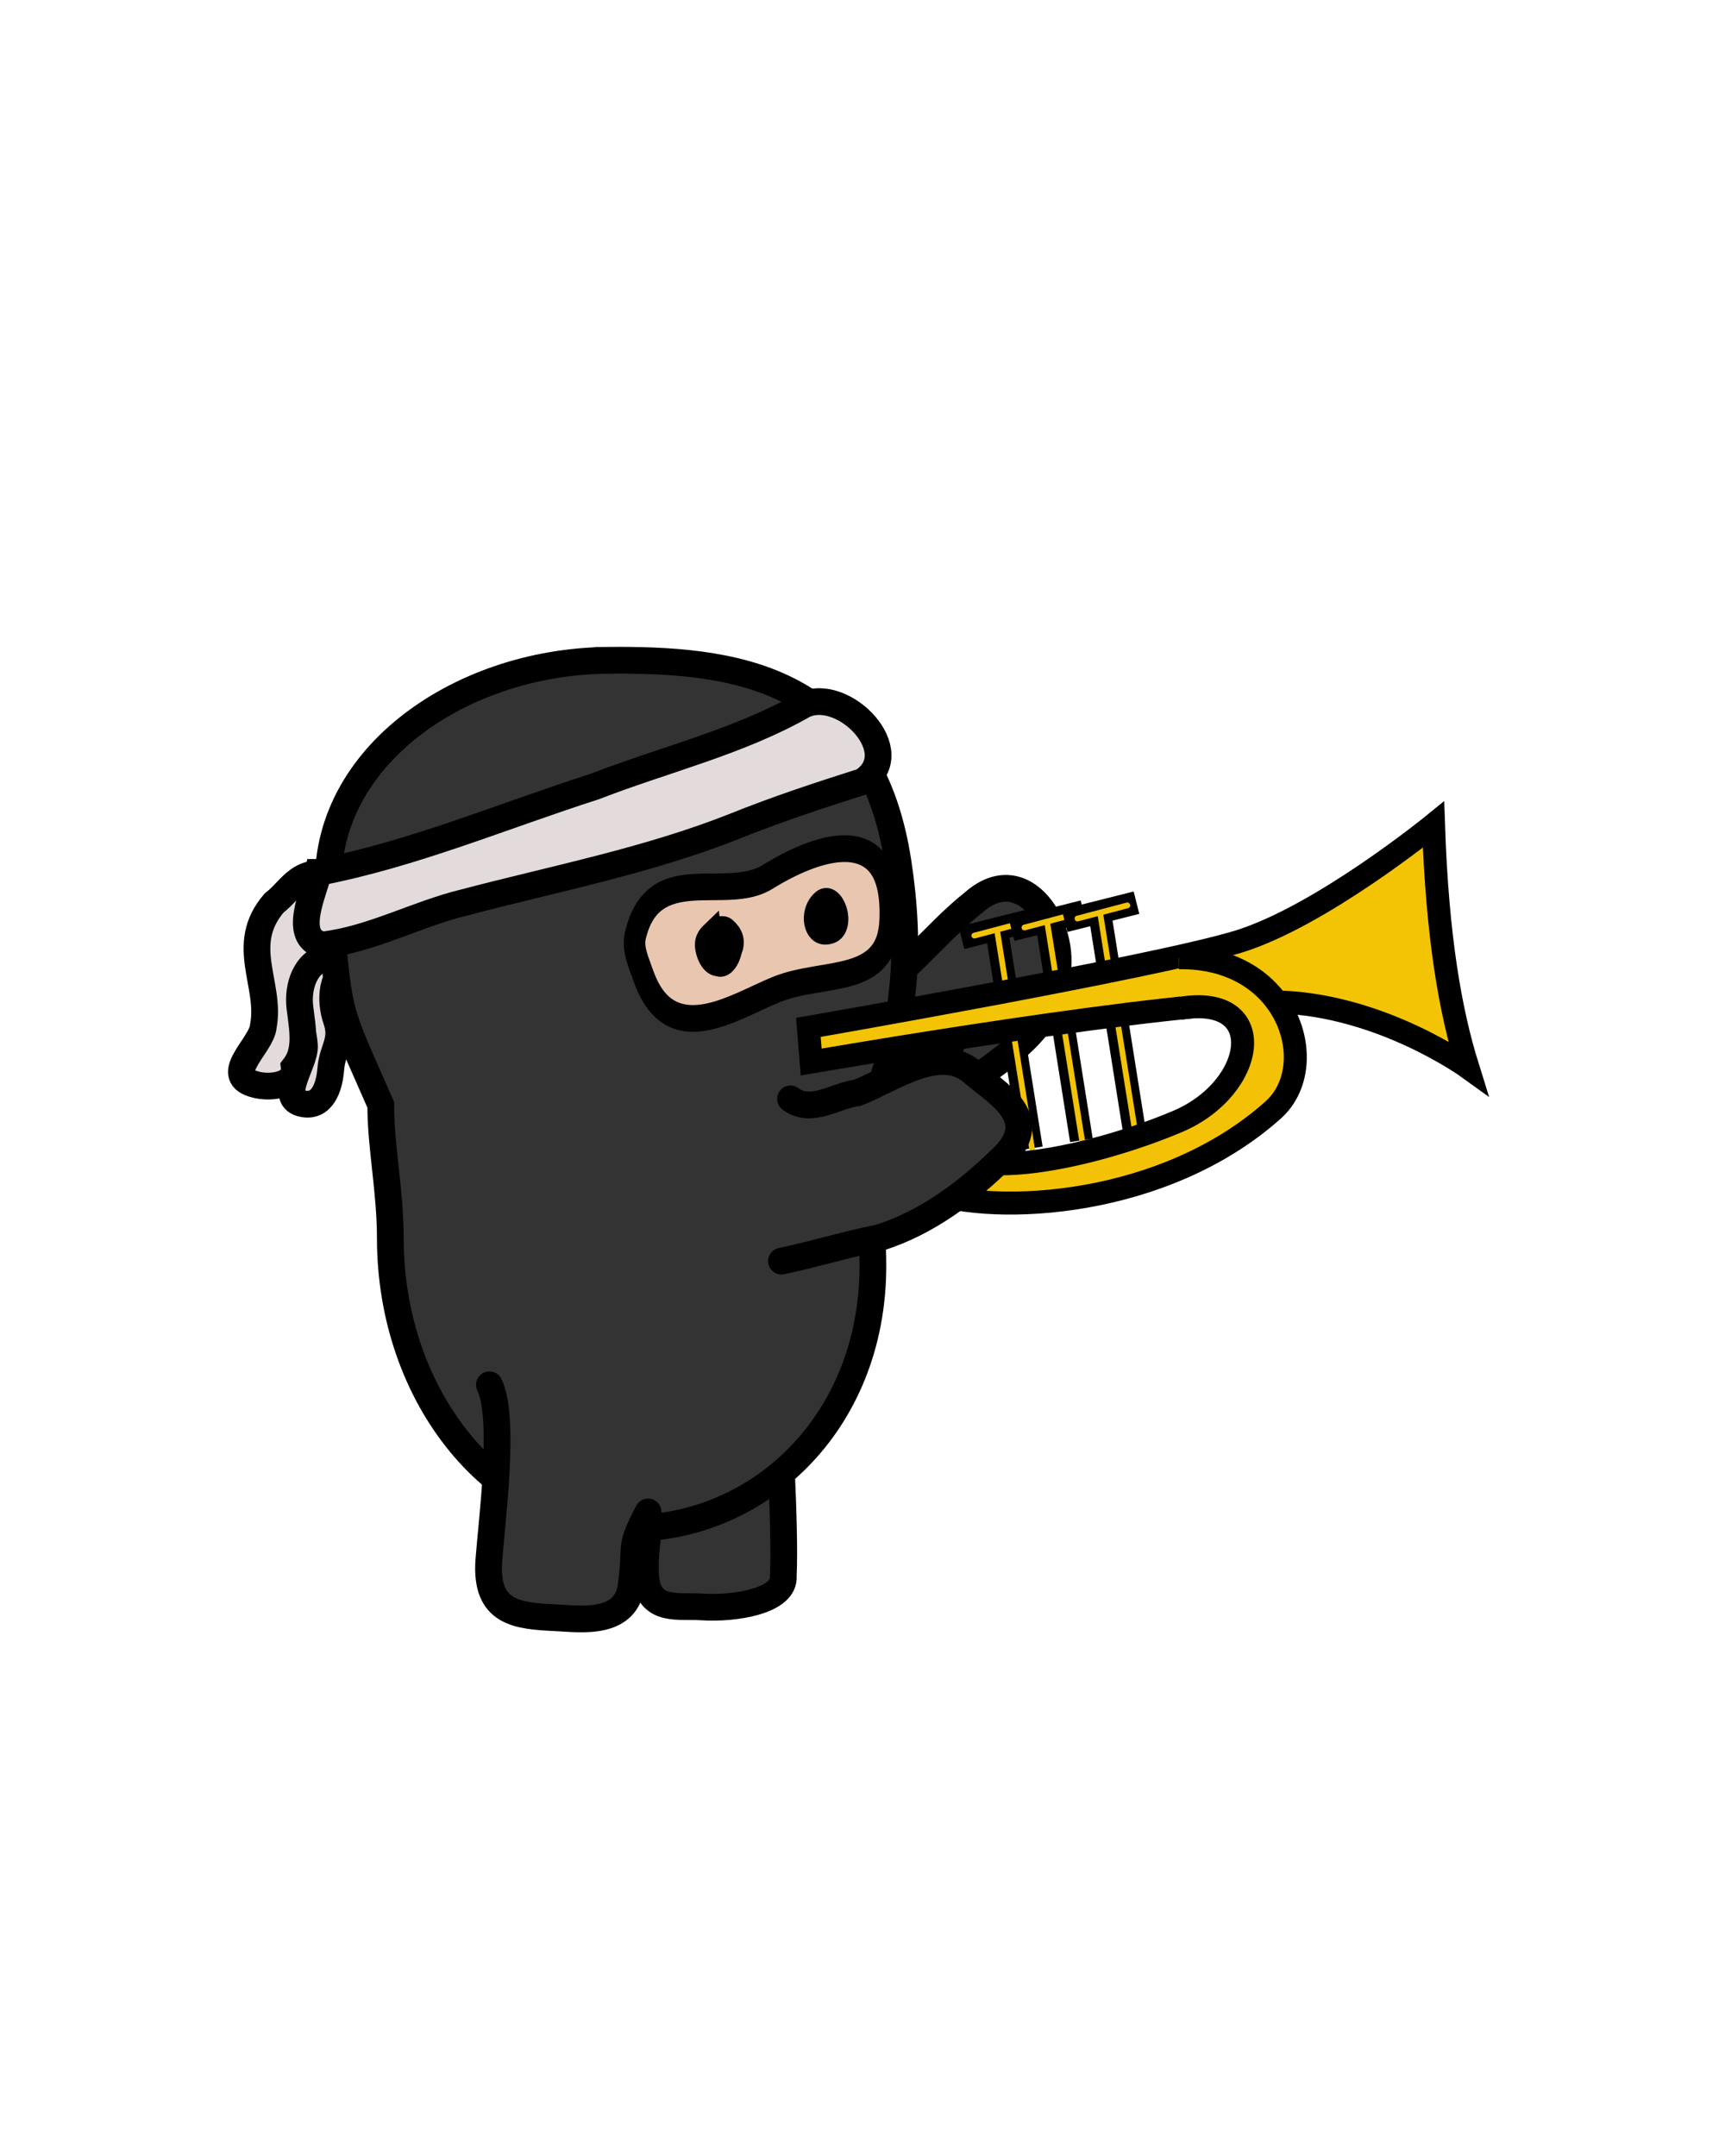 <?xml version="1.0" encoding="UTF-8" standalone="no"?>
<!-- Created with Inkscape (http://www.inkscape.org/) -->

<svg
   xmlns:dc="http://purl.org/dc/elements/1.1/"
   xmlns:cc="http://creativecommons.org/ns#"
   xmlns:rdf="http://www.w3.org/1999/02/22-rdf-syntax-ns#"
   xmlns:svg="http://www.w3.org/2000/svg"
   xmlns="http://www.w3.org/2000/svg"
   xmlns:xlink="http://www.w3.org/1999/xlink"
   xmlns:sodipodi="http://sodipodi.sourceforge.net/DTD/sodipodi-0.dtd"
   xmlns:inkscape="http://www.inkscape.org/namespaces/inkscape"
   width="60"
   height="75"
   id="svg8753"
   version="1.1"
   inkscape:version="0.48.3.1 r9886"
   sodipodi:docname="creditsDesign2.svg">
  <defs
     id="defs8755">
    <linearGradient
       id="linearGradient3844">
      <stop
         style="stop-color:#ff0000;stop-opacity:1;"
         offset="0"
         id="stop3846" />
      <stop
         style="stop-color:#000000;stop-opacity:1;"
         offset="1"
         id="stop3848" />
    </linearGradient>
    <radialGradient
       inkscape:collect="always"
       xlink:href="#linearGradient7914"
       id="radialGradient7922"
       cx="-163.725"
       cy="852.828"
       fx="-163.725"
       fy="852.828"
       r="4.755"
       gradientTransform="matrix(1.527,-0.014,0.026,2.869,63.302,-1597.446)"
       gradientUnits="userSpaceOnUse" />
    <linearGradient
       id="linearGradient7914">
      <stop
         style="stop-color:#fcfabc;stop-opacity:1;"
         offset="0"
         id="stop7916" />
      <stop
         id="stop7926"
         offset="0.5"
         style="stop-color:#fcf75a;stop-opacity:1;" />
      <stop
         id="stop7924"
         offset="1"
         style="stop-color:#ffc378;stop-opacity:1;" />
    </linearGradient>
  </defs>
  <sodipodi:namedview
     id="base"
     pagecolor="#000000"
     bordercolor="#666666"
     borderopacity="1.0"
     inkscape:pageopacity="0.0"
     inkscape:pageshadow="2"
     inkscape:zoom="2.8"
     inkscape:cx="45.859383"
     inkscape:cy="72.411198"
     inkscape:document-units="px"
     inkscape:current-layer="layer1"
     showgrid="false"
     inkscape:window-width="958"
     inkscape:window-height="1024"
     inkscape:window-x="960"
     inkscape:window-y="27"
     inkscape:window-maximized="0" />
  <g
     inkscape:label="Layer 1"
     inkscape:groupmode="layer"
     id="layer1"
     transform="translate(0,-977.362)">
    <g
       style="fill:#e3dbdb;stroke-width:2.738;stroke-miterlimit:4;stroke-dasharray:none"
       transform="matrix(0.333,-0.068,0.068,0.333,-173.138,967.918)"
       id="g4324-3-2-6-3-0">
      <path
         style="fill:#e3dbdb;fill-opacity:1;stroke:#000000;stroke-width:2.738;stroke-linecap:butt;stroke-linejoin:miter;stroke-miterlimit:4;stroke-opacity:1;stroke-dasharray:none"
         d="m 510.047,224.89 c -3.747,-1.192 -4.84,1.129 -6.376,2.735 -3.909,4.087 -0.375,8.298 -0.996,12.616 -0.263,1.83 -3.89,4.766 -1.303,5.81 1.806,0.729 2.928,-1.068 3.464,-2.917 0.598,-2.063 1.861,-2.561 1.564,-4.841 -0.272,-2.087 0.415,-4.908 2.766,-5.201 2.83,-0.353 3.389,-2.756 2.738,-5.235 -0.552,-2.104 0.733,-4.658 -1.935,-4.855 -0.459,-0.034 0.516,2.027 0.079,1.888 z"
         id="path3141-9-5-8-7-3-0-2-4-3"
         inkscape:connector-curvature="0"
         sodipodi:nodetypes="ssssssssss" />
      <path
         style="fill:#e3dbdb;fill-opacity:1;stroke:#000000;stroke-width:2.738;stroke-linecap:butt;stroke-linejoin:miter;stroke-miterlimit:4;stroke-opacity:1;stroke-dasharray:none"
         d="m 509.364,223.968 c -3.414,-1.952 -4.796,0.397 -6.806,1.345 -4.471,3.463 -1.948,8.096 -3.605,12.131 -0.486,1.784 -4.794,3.843 -2.486,5.411 1.619,1.083 4.594,1.251 4.743,-0.668 1.631,-1.398 1.608,-3.578 1.793,-5.871 0.17,-2.097 1.421,-4.458 3.79,-4.51 2.808,0.499 4.249,-2.031 3.77,-4.548 0.261,-2.159 1.688,-4.402 -0.88,-5.152 -0.442,-0.129 0.084,2.086 -0.317,1.863 z"
         id="path3141-9-4-5-3-8-8-5-8"
         inkscape:connector-curvature="0"
         sodipodi:nodetypes="ccccccccsc" />
    </g>
    <path
       inkscape:connector-curvature="0"
       id="path4336-7-3-8-1-7-3"
       d="m 29.617,1012.381 c 1.702,-0.865 2.799,-2.478 4.261,-3.636 1.75,-1.524 3.235,0.917 2.874,2.568 -0.098,1.815 -1.784,2.787 -3.077,3.755 -0.251,0.225 -0.473,0.486 -0.635,0.783"
       style="fill:#333333;stroke:#000000;stroke-width:0.93;stroke-linecap:round;stroke-linejoin:miter;stroke-miterlimit:4;stroke-opacity:1;stroke-dasharray:none" />
    <path
       sodipodi:nodetypes="ccscc"
       inkscape:connector-curvature="0"
       id="path4025-7-2-5-8-9-4-7-8-1-0-1-7"
       d="m 26.997,1025.074 c 0.073,1.361 0.327,5.354 0.248,7.115 0.068,0.878 -1.724,1.148 -2.826,1.073 -0.798,-0.055 -1.816,0.196 -1.953,-0.972 -0.115,-1.403 0.375,-1.789 -0.248,-3.12"
       style="fill:#333333;stroke:#000000;stroke-width:0.93;stroke-linecap:butt;stroke-linejoin:miter;stroke-miterlimit:4;stroke-opacity:1;stroke-dasharray:none" />
    <path
       sodipodi:nodetypes="sscssccss"
       inkscape:connector-curvature="0"
       id="path2985-6-6-0-8-7-5-9-7-2-7-5"
       d="m 21.148,1000.332 c -5.257,0.044 -10.106,3.511 -9.707,8.233 0.369,4.367 0.26,3.687 1.803,7.231 -0.005,1.456 0.332,2.98 0.332,4.635 0,5.577 3.721,10.098 8.326,10.098 4.604,0 8.587,-3.825 8.457,-9.401 -0.044,-1.867 -0.093,-3.425 -0.16,-4.955 1.376,-3.063 1.481,-5.936 1.034,-8.838 -1.006,-6.535 -5.839,-7.04 -10.085,-7.004 z"
       style="fill:#333333;stroke:#000000;stroke-width:0.93;stroke-miterlimit:4;stroke-opacity:1;stroke-dasharray:none" />
    <path
       sodipodi:nodetypes="csscc"
       inkscape:connector-curvature="0"
       id="path4025-5-4-4-6-7-0-2-3-4-7-0"
       d="m 17.023,1025.535 c 0.564,1.149 0.073,4.806 -0.02,6.101 -0.133,1.851 0.985,1.939 2.358,2.004 0.823,0.039 2.486,0.291 2.606,-1.22 0.18,-1.397 -0.109,-1.161 0.575,-2.461"
       style="fill:#333333;stroke:#000000;stroke-width:0.93;stroke-linecap:round;stroke-linejoin:miter;stroke-miterlimit:4;stroke-opacity:1;stroke-dasharray:none" />
    <path
       inkscape:connector-curvature="0"
       id="path4358-8-7-7-5-8-7-0-3"
       d="m 11.071,1007.711 c 3.298,-0.636 6.423,-1.965 9.616,-2.988 2.42,-0.94 5.022,-1.554 7.269,-2.839 1.389,-0.657 3.62,1.646 2.047,2.665 -1.503,0.479 -2.998,0.969 -4.467,1.563 -3.039,1.201 -6.248,1.817 -9.396,2.646 -1.667,0.406 -3.222,1.282 -4.928,1.478 -1.088,-0.265 -0.274,-1.858 -0.142,-2.525 z"
       style="fill:#e3dbdb;fill-opacity:1;stroke:#000000;stroke-width:0.93;stroke-linecap:butt;stroke-linejoin:miter;stroke-miterlimit:4;stroke-opacity:1;stroke-dasharray:none" />
    <g
       style="stroke-width:2.356;stroke-miterlimit:4;stroke-dasharray:none"
       transform="matrix(0.309,-0.09,0.072,0.384,-156.596,972.034)"
       id="g4319-3-9-9-41-1">
      <path
         style="fill:#e9c6af;stroke:#000000;stroke-width:2.357;stroke-linecap:butt;stroke-linejoin:miter;stroke-miterlimit:4;stroke-opacity:1;stroke-dasharray:none"
         d="m 526.608,225.665 c 1.304,7.175 8.901,4.975 13.87,4.541 5.63,-0.492 11.998,2.604 13.608,-3.169 2.501,-8.966 -7.106,-7.938 -12.226,-6.725 -5.041,1.194 -11.837,-4.381 -15.289,1.719 -0.614,1.086 -0.188,2.394 0.038,3.634 z"
         id="path4029-4-1-1-0-0-8-5"
         inkscape:connector-curvature="0"
         sodipodi:nodetypes="ssssss" />
      <path
         style="fill:#000000;fill-opacity:1;stroke:#000000;stroke-width:2.051;stroke-linecap:butt;stroke-linejoin:miter;stroke-miterlimit:4;stroke-opacity:1;stroke-dasharray:none"
         d="m 534.792,223.66 c -0.591,0.27 -1.096,0.455 -1.088,1.209 -0.005,0.717 0.32,1.502 1.058,1.728 0.783,0.44 1.566,-0.233 1.916,-0.907 0.506,-0.577 0.474,-1.129 -0.19,-1.877 -0.327,-0.369 -1.164,-0.42 -1.696,-0.151 z"
         id="path4057-1-3-8-2-8-5-4"
         inkscape:connector-curvature="0"
         sodipodi:nodetypes="ccccsc" />
      <path
         style="fill:#000000;fill-opacity:1;stroke:#000000;stroke-width:2.087;stroke-linecap:butt;stroke-linejoin:miter;stroke-miterlimit:4;stroke-opacity:1;stroke-dasharray:none"
         d="m 547.214,223.739 c -1.807,0.514 -1.91,3.011 0.391,2.867 1.674,-0.105 1.206,-3.156 -0.391,-2.867 z"
         id="path4066-9-2-6-8-2-5-7"
         inkscape:connector-curvature="0"
         sodipodi:nodetypes="csc" />
    </g>
    <g
       id="g8104"
       transform="matrix(0.786,-0.13,0.131,0.792,-190.067,440.465)">
      <g
         id="g8002-8"
         transform="translate(3.678,1.081)">
        <g
           id="g8073">
          <path
             style="fill:none;stroke:#000000;stroke-width:1px;stroke-linecap:butt;stroke-linejoin:miter;stroke-opacity:1"
             d="m 158.024,744.428 -0.061,9.363"
             id="path8000-1"
             inkscape:connector-curvature="0"
             sodipodi:nodetypes="cc" />
          <path
             style="fill:none;stroke:#000000;stroke-width:1px;stroke-linecap:butt;stroke-linejoin:miter;stroke-opacity:1"
             d="m 156.455,744.295 3.226,-0.265"
             id="path7998-3"
             inkscape:connector-curvature="0" />
        </g>
      </g>
      <g
         style="stroke:#f2c306;stroke-width:0.25;stroke-miterlimit:4;stroke-opacity:1;stroke-dasharray:none"
         id="g8002-8-2"
         transform="translate(3.706,1.106)">
        <g
           style="stroke:#f2c306;stroke-width:0.25;stroke-linecap:round;stroke-linejoin:round;stroke-miterlimit:4;stroke-opacity:1;stroke-dasharray:none"
           id="g8073-3">
          <path
             style="fill:none;stroke:#f2c306;stroke-width:0.25;stroke-linecap:round;stroke-linejoin:round;stroke-miterlimit:4;stroke-opacity:1;stroke-dasharray:none"
             d="m 158.014,744.248 -0.051,9.543"
             id="path8000-1-1"
             inkscape:connector-curvature="0"
             sodipodi:nodetypes="cc" />
          <path
             sodipodi:nodetypes="cc"
             style="fill:none;stroke:#f2c306;stroke-width:0.25;stroke-linecap:round;stroke-linejoin:round;stroke-miterlimit:4;stroke-opacity:1;stroke-dasharray:none"
             d="m 156.997,744.266 2.243,-0.21"
             id="path7998-3-6"
             inkscape:connector-curvature="0" />
        </g>
      </g>
    </g>
    <g
       id="g8104-2"
       transform="matrix(0.786,-0.13,0.131,0.792,-188.324,440.184)">
      <g
         id="g8002-8-24"
         transform="translate(3.678,1.081)">
        <g
           id="g8073-30">
          <path
             style="fill:none;stroke:#000000;stroke-width:1px;stroke-linecap:butt;stroke-linejoin:miter;stroke-opacity:1"
             d="m 158.024,744.428 -0.061,9.363"
             id="path8000-1-5"
             inkscape:connector-curvature="0"
             sodipodi:nodetypes="cc" />
          <path
             style="fill:none;stroke:#000000;stroke-width:1px;stroke-linecap:butt;stroke-linejoin:miter;stroke-opacity:1"
             d="m 156.455,744.295 3.226,-0.265"
             id="path7998-3-1"
             inkscape:connector-curvature="0" />
        </g>
      </g>
      <g
         style="stroke:#f2c306;stroke-width:0.25;stroke-miterlimit:4;stroke-opacity:1;stroke-dasharray:none"
         id="g8002-8-2-0"
         transform="translate(3.706,1.106)">
        <g
           style="stroke:#f2c306;stroke-width:0.25;stroke-linecap:round;stroke-linejoin:round;stroke-miterlimit:4;stroke-opacity:1;stroke-dasharray:none"
           id="g8073-3-1">
          <path
             style="fill:none;stroke:#f2c306;stroke-width:0.25;stroke-linecap:round;stroke-linejoin:round;stroke-miterlimit:4;stroke-opacity:1;stroke-dasharray:none"
             d="m 158.014,744.248 -0.051,9.543"
             id="path8000-1-1-1"
             inkscape:connector-curvature="0"
             sodipodi:nodetypes="cc" />
          <path
             sodipodi:nodetypes="cc"
             style="fill:none;stroke:#f2c306;stroke-width:0.25;stroke-linecap:round;stroke-linejoin:round;stroke-miterlimit:4;stroke-opacity:1;stroke-dasharray:none"
             d="m 156.997,744.266 2.243,-0.21"
             id="path7998-3-6-6"
             inkscape:connector-curvature="0" />
        </g>
      </g>
    </g>
    <g
       id="g8104-0"
       transform="matrix(0.786,-0.13,0.131,0.792,-186.48,439.872)">
      <g
         id="g8002-8-6"
         transform="translate(3.678,1.081)">
        <g
           id="g8073-8">
          <path
             style="fill:none;stroke:#000000;stroke-width:1px;stroke-linecap:butt;stroke-linejoin:miter;stroke-opacity:1"
             d="m 158.024,744.428 -0.061,9.363"
             id="path8000-1-3"
             inkscape:connector-curvature="0"
             sodipodi:nodetypes="cc" />
          <path
             style="fill:none;stroke:#000000;stroke-width:1px;stroke-linecap:butt;stroke-linejoin:miter;stroke-opacity:1"
             d="m 156.455,744.295 3.226,-0.265"
             id="path7998-3-9"
             inkscape:connector-curvature="0" />
        </g>
      </g>
      <g
         style="stroke:#f2c306;stroke-width:0.25;stroke-miterlimit:4;stroke-opacity:1;stroke-dasharray:none"
         id="g8002-8-2-4"
         transform="translate(3.706,1.106)">
        <g
           style="stroke:#f2c306;stroke-width:0.25;stroke-linecap:round;stroke-linejoin:round;stroke-miterlimit:4;stroke-opacity:1;stroke-dasharray:none"
           id="g8073-3-9">
          <path
             style="fill:none;stroke:#f2c306;stroke-width:0.25;stroke-linecap:round;stroke-linejoin:round;stroke-miterlimit:4;stroke-opacity:1;stroke-dasharray:none"
             d="m 158.014,744.248 -0.051,9.543"
             id="path8000-1-1-6"
             inkscape:connector-curvature="0"
             sodipodi:nodetypes="cc" />
          <path
             sodipodi:nodetypes="cc"
             style="fill:none;stroke:#f2c306;stroke-width:0.25;stroke-linecap:round;stroke-linejoin:round;stroke-miterlimit:4;stroke-opacity:1;stroke-dasharray:none"
             d="m 156.997,744.266 2.243,-0.21"
             id="path7998-3-6-4"
             inkscape:connector-curvature="0" />
        </g>
      </g>
    </g>
    <path
       sodipodi:nodetypes="csccscc"
       inkscape:connector-curvature="0"
       id="path7990"
       d="m 28.117,1013.102 c 0,0 12.067,-2.097 14.949,-2.981 2.882,-0.883 6.795,-4.074 6.795,-4.074 0.131,3.921 0.586,6.502 1.195,8.45 0,0 -2.98,-2.153 -6.533,-2.277 -3.553,-0.125 -16.308,2.086 -16.308,2.086 z"
       style="fill:#f3c406;fill-opacity:1;stroke:#000000;stroke-width:0.8px;stroke-linecap:butt;stroke-linejoin:miter;stroke-opacity:1" />
    <path
       sodipodi:nodetypes="cssccssc"
       inkscape:connector-curvature="0"
       id="path7994"
       d="m 41.001,1010.679 c 3.838,-0.062 4.991,3.769 3.285,5.294 -3.792,3.39 -9.636,3.679 -11.994,2.848 -2.358,-0.831 -0.917,-4.936 -0.917,-4.936 l 1.785,-0.193 c 0,0 -1.248,1.834 -0.688,3.166 0.803,1.906 5.764,0.675 8.498,-0.489 2.734,-1.164 3.226,-4.45 0.082,-3.931"
       style="fill:#f3c206;fill-opacity:1;stroke:#000000;stroke-width:0.8px;stroke-linecap:butt;stroke-linejoin:miter;stroke-opacity:1" />
    <path
       sodipodi:nodetypes="cccccc"
       inkscape:connector-curvature="0"
       id="path4051-8-1-8-8-3-8-0-3-0-5-1-82"
       d="m 27.182,1021.232 c 1.137,-0.236 2.248,-0.584 3.384,-0.808 1.691,-0.526 3.134,-1.628 4.374,-2.857 1.278,-1.318 -0.216,-2.148 -1.079,-2.872 -1.138,-1.056 -2.833,0.216 -4.036,0.68 -0.758,0.095 -1.61,0.757 -2.329,0.214"
       style="fill:#333333;stroke:#000000;stroke-width:0.93;stroke-linecap:round;stroke-linejoin:miter;stroke-miterlimit:4;stroke-opacity:1;stroke-dasharray:none" />
  </g>
</svg>
